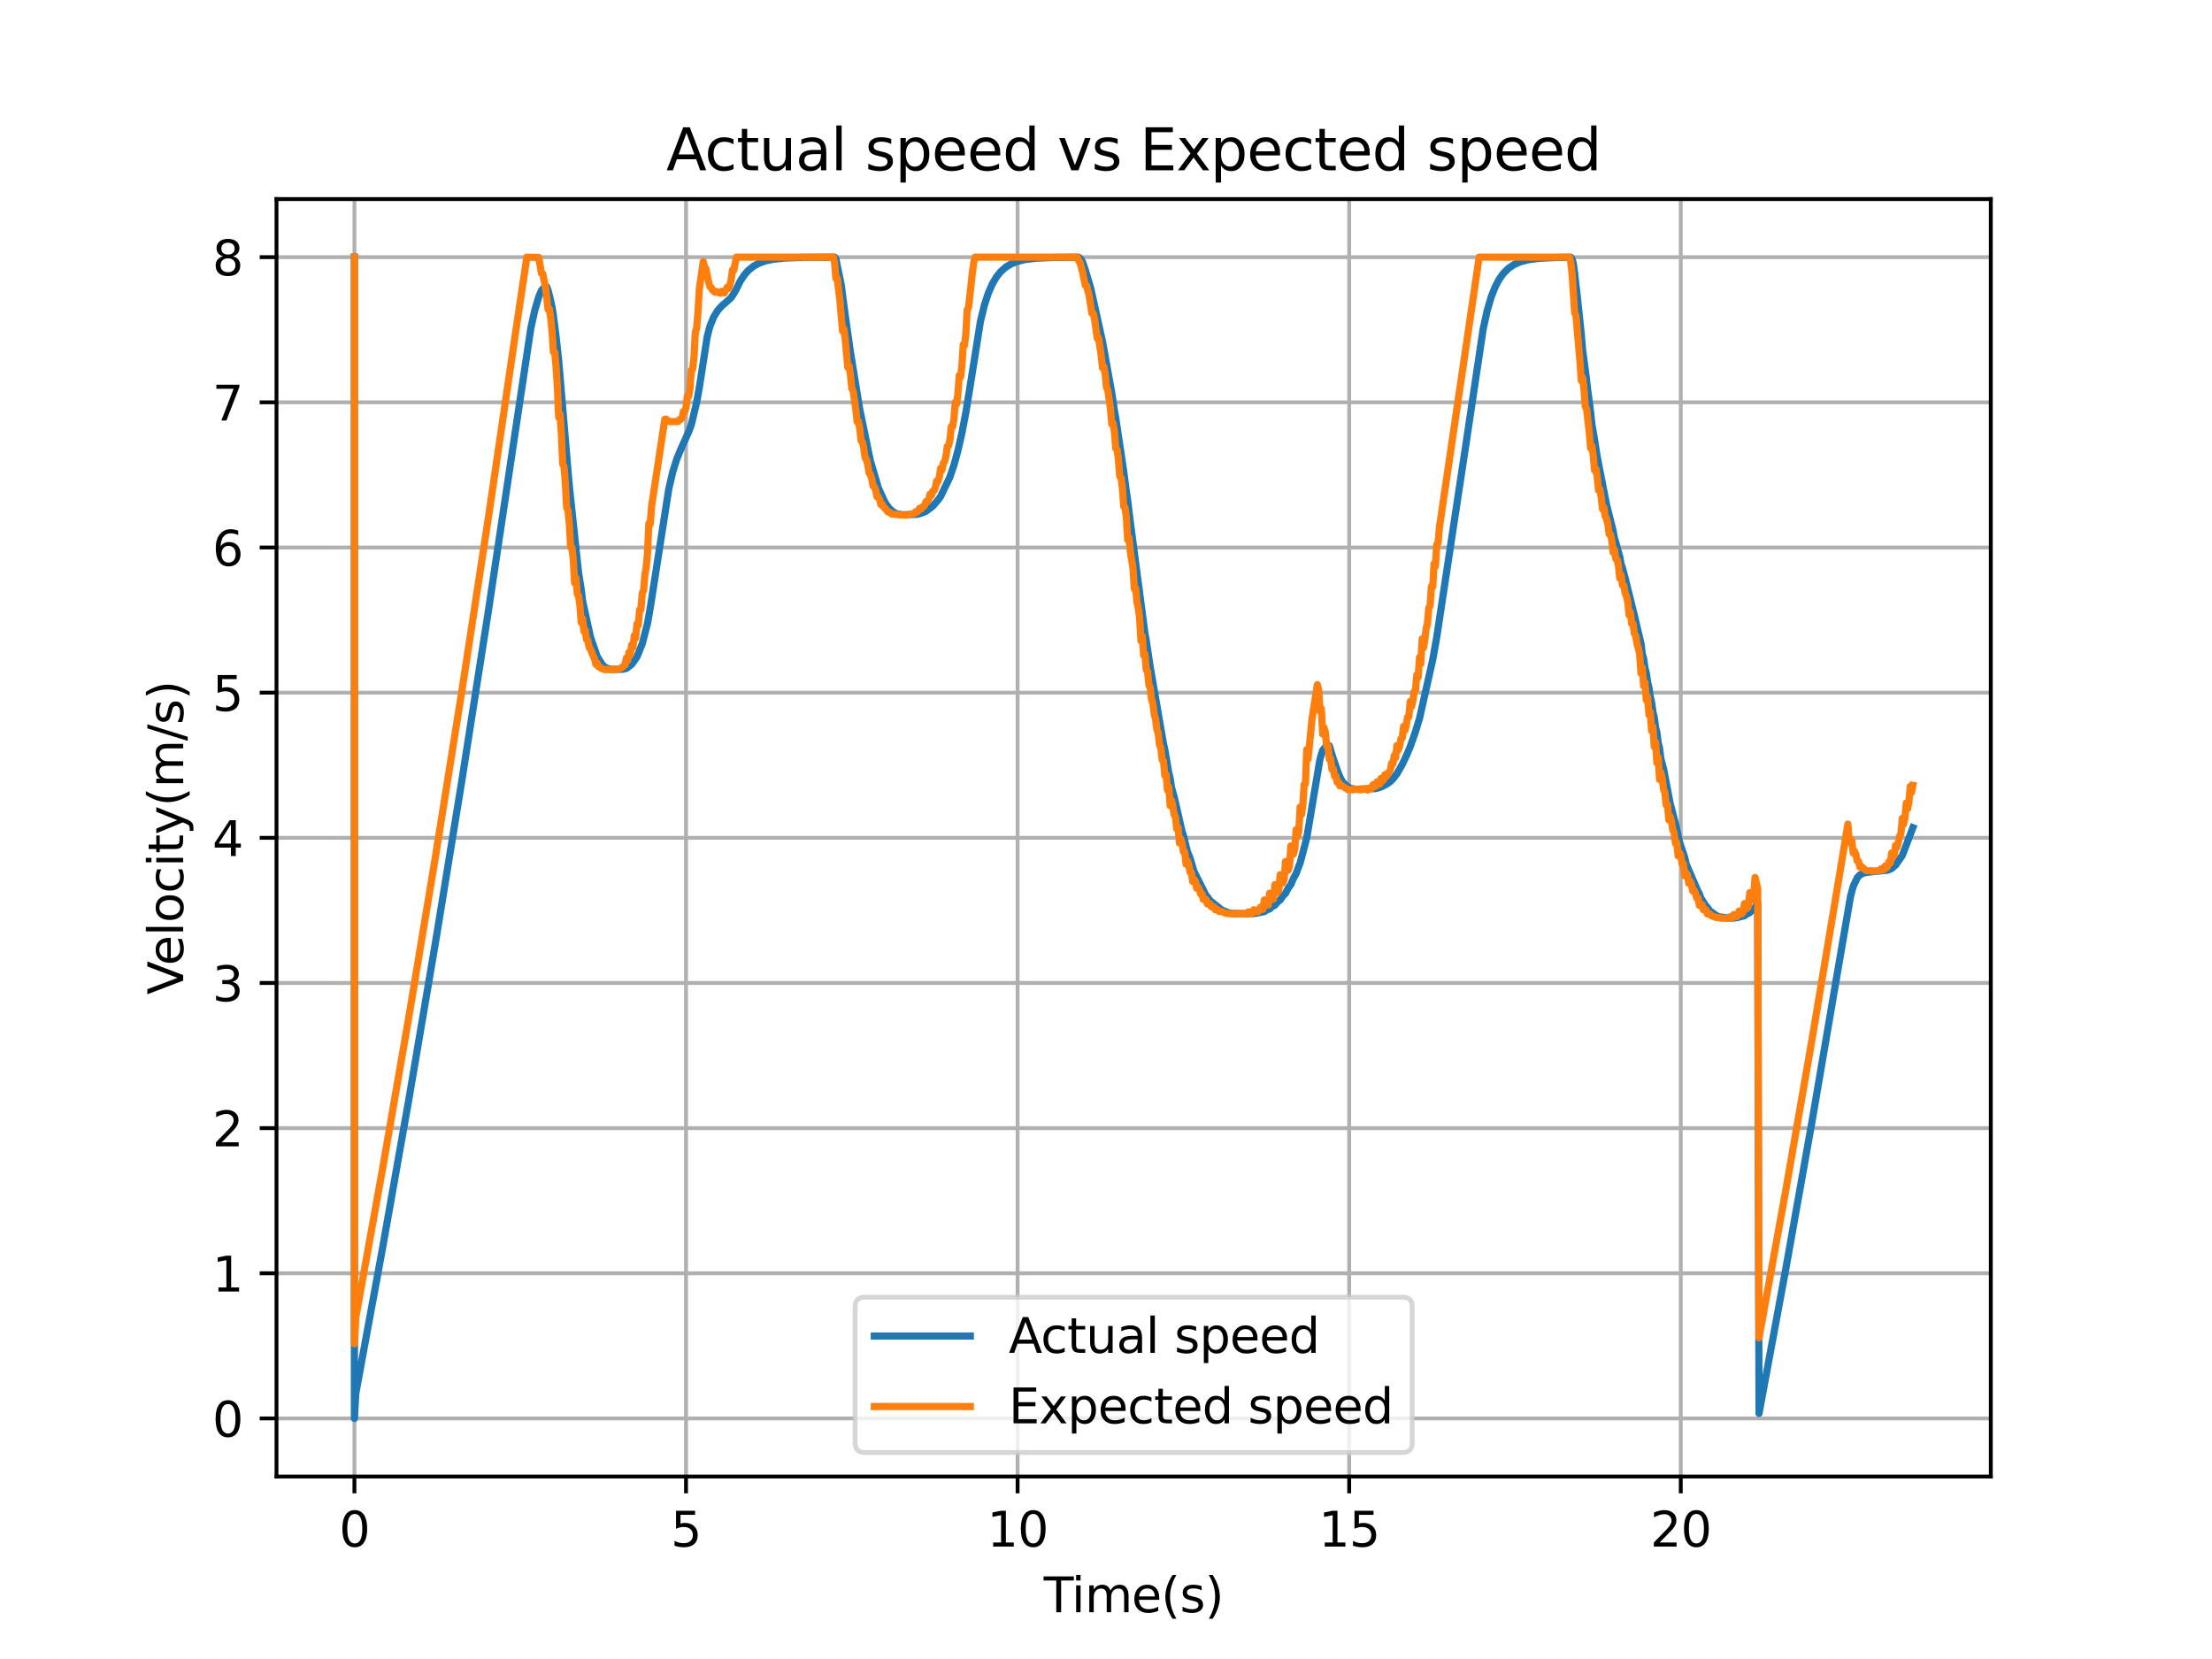 <?xml version="1.0" encoding="utf-8" standalone="no"?>
<!DOCTYPE svg PUBLIC "-//W3C//DTD SVG 1.1//EN"
  "http://www.w3.org/Graphics/SVG/1.1/DTD/svg11.dtd">
<svg xmlns:xlink="http://www.w3.org/1999/xlink" width="460.8pt" height="345.6pt" viewBox="0 0 460.8 345.6" xmlns="http://www.w3.org/2000/svg" version="1.1">
 <defs>
  <style type="text/css">*{stroke-linejoin: round; stroke-linecap: butt}</style>
 </defs>
 <g id="figure_1">
  <g id="patch_1">
   <path d="M 0 345.6 
L 460.8 345.6 
L 460.8 0 
L 0 0 
z
" style="fill: #ffffff"/>
  </g>
  <g id="axes_1">
   <g id="patch_2">
    <path d="M 57.6 307.584 
L 414.72 307.584 
L 414.72 41.472 
L 57.6 41.472 
z
" style="fill: #ffffff"/>
   </g>
   <g id="matplotlib.axis_1">
    <g id="xtick_1">
     <g id="line2d_1">
      <path d="M 73.833 307.584 
L 73.833 41.472 
" clip-path="url(#p4fabe020e5)" style="fill: none; stroke: #b0b0b0; stroke-width: 0.8; stroke-linecap: square"/>
     </g>
     <g id="line2d_2">
      <defs>
       <path id="m6b5471ae6d" d="M 0 0 
L 0 3.5 
" style="stroke: #000000; stroke-width: 0.8"/>
      </defs>
      <g>
       <use xlink:href="#m6b5471ae6d" x="73.833" y="307.584" style="stroke: #000000; stroke-width: 0.8"/>
      </g>
     </g>
     <g id="text_1">
      <!-- 0 -->
      <g transform="translate(70.651 322.182) scale(0.1 -0.1)">
       <defs>
        <path id="DejaVuSans-30" d="M 2034 4250 
Q 1547 4250 1301 3770 
Q 1056 3291 1056 2328 
Q 1056 1369 1301 889 
Q 1547 409 2034 409 
Q 2525 409 2770 889 
Q 3016 1369 3016 2328 
Q 3016 3291 2770 3770 
Q 2525 4250 2034 4250 
z
M 2034 4750 
Q 2819 4750 3233 4129 
Q 3647 3509 3647 2328 
Q 3647 1150 3233 529 
Q 2819 -91 2034 -91 
Q 1250 -91 836 529 
Q 422 1150 422 2328 
Q 422 3509 836 4129 
Q 1250 4750 2034 4750 
z
" transform="scale(0.016)"/>
       </defs>
       <use xlink:href="#DejaVuSans-30"/>
      </g>
     </g>
    </g>
    <g id="xtick_2">
     <g id="line2d_3">
      <path d="M 142.908 307.584 
L 142.908 41.472 
" clip-path="url(#p4fabe020e5)" style="fill: none; stroke: #b0b0b0; stroke-width: 0.8; stroke-linecap: square"/>
     </g>
     <g id="line2d_4">
      <g>
       <use xlink:href="#m6b5471ae6d" x="142.908" y="307.584" style="stroke: #000000; stroke-width: 0.8"/>
      </g>
     </g>
     <g id="text_2">
      <!-- 5 -->
      <g transform="translate(139.727 322.182) scale(0.1 -0.1)">
       <defs>
        <path id="DejaVuSans-35" d="M 691 4666 
L 3169 4666 
L 3169 4134 
L 1269 4134 
L 1269 2991 
Q 1406 3038 1543 3061 
Q 1681 3084 1819 3084 
Q 2600 3084 3056 2656 
Q 3513 2228 3513 1497 
Q 3513 744 3044 326 
Q 2575 -91 1722 -91 
Q 1428 -91 1123 -41 
Q 819 9 494 109 
L 494 744 
Q 775 591 1075 516 
Q 1375 441 1709 441 
Q 2250 441 2565 725 
Q 2881 1009 2881 1497 
Q 2881 1984 2565 2268 
Q 2250 2553 1709 2553 
Q 1456 2553 1204 2497 
Q 953 2441 691 2322 
L 691 4666 
z
" transform="scale(0.016)"/>
       </defs>
       <use xlink:href="#DejaVuSans-35"/>
      </g>
     </g>
    </g>
    <g id="xtick_3">
     <g id="line2d_5">
      <path d="M 211.984 307.584 
L 211.984 41.472 
" clip-path="url(#p4fabe020e5)" style="fill: none; stroke: #b0b0b0; stroke-width: 0.8; stroke-linecap: square"/>
     </g>
     <g id="line2d_6">
      <g>
       <use xlink:href="#m6b5471ae6d" x="211.984" y="307.584" style="stroke: #000000; stroke-width: 0.8"/>
      </g>
     </g>
     <g id="text_3">
      <!-- 10 -->
      <g transform="translate(205.621 322.182) scale(0.1 -0.1)">
       <defs>
        <path id="DejaVuSans-31" d="M 794 531 
L 1825 531 
L 1825 4091 
L 703 3866 
L 703 4441 
L 1819 4666 
L 2450 4666 
L 2450 531 
L 3481 531 
L 3481 0 
L 794 0 
L 794 531 
z
" transform="scale(0.016)"/>
       </defs>
       <use xlink:href="#DejaVuSans-31"/>
       <use xlink:href="#DejaVuSans-30" x="63.623"/>
      </g>
     </g>
    </g>
    <g id="xtick_4">
     <g id="line2d_7">
      <path d="M 281.059 307.584 
L 281.059 41.472 
" clip-path="url(#p4fabe020e5)" style="fill: none; stroke: #b0b0b0; stroke-width: 0.8; stroke-linecap: square"/>
     </g>
     <g id="line2d_8">
      <g>
       <use xlink:href="#m6b5471ae6d" x="281.059" y="307.584" style="stroke: #000000; stroke-width: 0.8"/>
      </g>
     </g>
     <g id="text_4">
      <!-- 15 -->
      <g transform="translate(274.697 322.182) scale(0.1 -0.1)">
       <use xlink:href="#DejaVuSans-31"/>
       <use xlink:href="#DejaVuSans-35" x="63.623"/>
      </g>
     </g>
    </g>
    <g id="xtick_5">
     <g id="line2d_9">
      <path d="M 350.134 307.584 
L 350.134 41.472 
" clip-path="url(#p4fabe020e5)" style="fill: none; stroke: #b0b0b0; stroke-width: 0.8; stroke-linecap: square"/>
     </g>
     <g id="line2d_10">
      <g>
       <use xlink:href="#m6b5471ae6d" x="350.134" y="307.584" style="stroke: #000000; stroke-width: 0.8"/>
      </g>
     </g>
     <g id="text_5">
      <!-- 20 -->
      <g transform="translate(343.772 322.182) scale(0.1 -0.1)">
       <defs>
        <path id="DejaVuSans-32" d="M 1228 531 
L 3431 531 
L 3431 0 
L 469 0 
L 469 531 
Q 828 903 1448 1529 
Q 2069 2156 2228 2338 
Q 2531 2678 2651 2914 
Q 2772 3150 2772 3378 
Q 2772 3750 2511 3984 
Q 2250 4219 1831 4219 
Q 1534 4219 1204 4116 
Q 875 4013 500 3803 
L 500 4441 
Q 881 4594 1212 4672 
Q 1544 4750 1819 4750 
Q 2544 4750 2975 4387 
Q 3406 4025 3406 3419 
Q 3406 3131 3298 2873 
Q 3191 2616 2906 2266 
Q 2828 2175 2409 1742 
Q 1991 1309 1228 531 
z
" transform="scale(0.016)"/>
       </defs>
       <use xlink:href="#DejaVuSans-32"/>
       <use xlink:href="#DejaVuSans-30" x="63.623"/>
      </g>
     </g>
    </g>
    <g id="text_6">
     <!-- Time(s) -->
     <g transform="translate(217.42 335.861) scale(0.1 -0.1)">
      <defs>
       <path id="DejaVuSans-54" d="M -19 4666 
L 3928 4666 
L 3928 4134 
L 2272 4134 
L 2272 0 
L 1638 0 
L 1638 4134 
L -19 4134 
L -19 4666 
z
" transform="scale(0.016)"/>
       <path id="DejaVuSans-69" d="M 603 3500 
L 1178 3500 
L 1178 0 
L 603 0 
L 603 3500 
z
M 603 4863 
L 1178 4863 
L 1178 4134 
L 603 4134 
L 603 4863 
z
" transform="scale(0.016)"/>
       <path id="DejaVuSans-6d" d="M 3328 2828 
Q 3544 3216 3844 3400 
Q 4144 3584 4550 3584 
Q 5097 3584 5394 3201 
Q 5691 2819 5691 2113 
L 5691 0 
L 5113 0 
L 5113 2094 
Q 5113 2597 4934 2840 
Q 4756 3084 4391 3084 
Q 3944 3084 3684 2787 
Q 3425 2491 3425 1978 
L 3425 0 
L 2847 0 
L 2847 2094 
Q 2847 2600 2669 2842 
Q 2491 3084 2119 3084 
Q 1678 3084 1418 2786 
Q 1159 2488 1159 1978 
L 1159 0 
L 581 0 
L 581 3500 
L 1159 3500 
L 1159 2956 
Q 1356 3278 1631 3431 
Q 1906 3584 2284 3584 
Q 2666 3584 2933 3390 
Q 3200 3197 3328 2828 
z
" transform="scale(0.016)"/>
       <path id="DejaVuSans-65" d="M 3597 1894 
L 3597 1613 
L 953 1613 
Q 991 1019 1311 708 
Q 1631 397 2203 397 
Q 2534 397 2845 478 
Q 3156 559 3463 722 
L 3463 178 
Q 3153 47 2828 -22 
Q 2503 -91 2169 -91 
Q 1331 -91 842 396 
Q 353 884 353 1716 
Q 353 2575 817 3079 
Q 1281 3584 2069 3584 
Q 2775 3584 3186 3129 
Q 3597 2675 3597 1894 
z
M 3022 2063 
Q 3016 2534 2758 2815 
Q 2500 3097 2075 3097 
Q 1594 3097 1305 2825 
Q 1016 2553 972 2059 
L 3022 2063 
z
" transform="scale(0.016)"/>
       <path id="DejaVuSans-28" d="M 1984 4856 
Q 1566 4138 1362 3434 
Q 1159 2731 1159 2009 
Q 1159 1288 1364 580 
Q 1569 -128 1984 -844 
L 1484 -844 
Q 1016 -109 783 600 
Q 550 1309 550 2009 
Q 550 2706 781 3412 
Q 1013 4119 1484 4856 
L 1984 4856 
z
" transform="scale(0.016)"/>
       <path id="DejaVuSans-73" d="M 2834 3397 
L 2834 2853 
Q 2591 2978 2328 3040 
Q 2066 3103 1784 3103 
Q 1356 3103 1142 2972 
Q 928 2841 928 2578 
Q 928 2378 1081 2264 
Q 1234 2150 1697 2047 
L 1894 2003 
Q 2506 1872 2764 1633 
Q 3022 1394 3022 966 
Q 3022 478 2636 193 
Q 2250 -91 1575 -91 
Q 1294 -91 989 -36 
Q 684 19 347 128 
L 347 722 
Q 666 556 975 473 
Q 1284 391 1588 391 
Q 1994 391 2212 530 
Q 2431 669 2431 922 
Q 2431 1156 2273 1281 
Q 2116 1406 1581 1522 
L 1381 1569 
Q 847 1681 609 1914 
Q 372 2147 372 2553 
Q 372 3047 722 3315 
Q 1072 3584 1716 3584 
Q 2034 3584 2315 3537 
Q 2597 3491 2834 3397 
z
" transform="scale(0.016)"/>
       <path id="DejaVuSans-29" d="M 513 4856 
L 1013 4856 
Q 1481 4119 1714 3412 
Q 1947 2706 1947 2009 
Q 1947 1309 1714 600 
Q 1481 -109 1013 -844 
L 513 -844 
Q 928 -128 1133 580 
Q 1338 1288 1338 2009 
Q 1338 2731 1133 3434 
Q 928 4138 513 4856 
z
" transform="scale(0.016)"/>
      </defs>
      <use xlink:href="#DejaVuSans-54"/>
      <use xlink:href="#DejaVuSans-69" x="57.959"/>
      <use xlink:href="#DejaVuSans-6d" x="85.742"/>
      <use xlink:href="#DejaVuSans-65" x="183.154"/>
      <use xlink:href="#DejaVuSans-28" x="244.678"/>
      <use xlink:href="#DejaVuSans-73" x="283.691"/>
      <use xlink:href="#DejaVuSans-29" x="335.791"/>
     </g>
    </g>
   </g>
   <g id="matplotlib.axis_2">
    <g id="ytick_1">
     <g id="line2d_11">
      <path d="M 57.6 295.488 
L 414.72 295.488 
" clip-path="url(#p4fabe020e5)" style="fill: none; stroke: #b0b0b0; stroke-width: 0.8; stroke-linecap: square"/>
     </g>
     <g id="line2d_12">
      <defs>
       <path id="mdaaf64a99f" d="M 0 0 
L -3.5 0 
" style="stroke: #000000; stroke-width: 0.8"/>
      </defs>
      <g>
       <use xlink:href="#mdaaf64a99f" x="57.6" y="295.488" style="stroke: #000000; stroke-width: 0.8"/>
      </g>
     </g>
     <g id="text_7">
      <!-- 0 -->
      <g transform="translate(44.237 299.287) scale(0.1 -0.1)">
       <use xlink:href="#DejaVuSans-30"/>
      </g>
     </g>
    </g>
    <g id="ytick_2">
     <g id="line2d_13">
      <path d="M 57.6 265.248 
L 414.72 265.248 
" clip-path="url(#p4fabe020e5)" style="fill: none; stroke: #b0b0b0; stroke-width: 0.8; stroke-linecap: square"/>
     </g>
     <g id="line2d_14">
      <g>
       <use xlink:href="#mdaaf64a99f" x="57.6" y="265.248" style="stroke: #000000; stroke-width: 0.8"/>
      </g>
     </g>
     <g id="text_8">
      <!-- 1 -->
      <g transform="translate(44.237 269.047) scale(0.1 -0.1)">
       <use xlink:href="#DejaVuSans-31"/>
      </g>
     </g>
    </g>
    <g id="ytick_3">
     <g id="line2d_15">
      <path d="M 57.6 235.008 
L 414.72 235.008 
" clip-path="url(#p4fabe020e5)" style="fill: none; stroke: #b0b0b0; stroke-width: 0.8; stroke-linecap: square"/>
     </g>
     <g id="line2d_16">
      <g>
       <use xlink:href="#mdaaf64a99f" x="57.6" y="235.008" style="stroke: #000000; stroke-width: 0.8"/>
      </g>
     </g>
     <g id="text_9">
      <!-- 2 -->
      <g transform="translate(44.237 238.807) scale(0.1 -0.1)">
       <use xlink:href="#DejaVuSans-32"/>
      </g>
     </g>
    </g>
    <g id="ytick_4">
     <g id="line2d_17">
      <path d="M 57.6 204.768 
L 414.72 204.768 
" clip-path="url(#p4fabe020e5)" style="fill: none; stroke: #b0b0b0; stroke-width: 0.8; stroke-linecap: square"/>
     </g>
     <g id="line2d_18">
      <g>
       <use xlink:href="#mdaaf64a99f" x="57.6" y="204.768" style="stroke: #000000; stroke-width: 0.8"/>
      </g>
     </g>
     <g id="text_10">
      <!-- 3 -->
      <g transform="translate(44.237 208.567) scale(0.1 -0.1)">
       <defs>
        <path id="DejaVuSans-33" d="M 2597 2516 
Q 3050 2419 3304 2112 
Q 3559 1806 3559 1356 
Q 3559 666 3084 287 
Q 2609 -91 1734 -91 
Q 1441 -91 1130 -33 
Q 819 25 488 141 
L 488 750 
Q 750 597 1062 519 
Q 1375 441 1716 441 
Q 2309 441 2620 675 
Q 2931 909 2931 1356 
Q 2931 1769 2642 2001 
Q 2353 2234 1838 2234 
L 1294 2234 
L 1294 2753 
L 1863 2753 
Q 2328 2753 2575 2939 
Q 2822 3125 2822 3475 
Q 2822 3834 2567 4026 
Q 2313 4219 1838 4219 
Q 1578 4219 1281 4162 
Q 984 4106 628 3988 
L 628 4550 
Q 988 4650 1302 4700 
Q 1616 4750 1894 4750 
Q 2613 4750 3031 4423 
Q 3450 4097 3450 3541 
Q 3450 3153 3228 2886 
Q 3006 2619 2597 2516 
z
" transform="scale(0.016)"/>
       </defs>
       <use xlink:href="#DejaVuSans-33"/>
      </g>
     </g>
    </g>
    <g id="ytick_5">
     <g id="line2d_19">
      <path d="M 57.6 174.528 
L 414.72 174.528 
" clip-path="url(#p4fabe020e5)" style="fill: none; stroke: #b0b0b0; stroke-width: 0.8; stroke-linecap: square"/>
     </g>
     <g id="line2d_20">
      <g>
       <use xlink:href="#mdaaf64a99f" x="57.6" y="174.528" style="stroke: #000000; stroke-width: 0.8"/>
      </g>
     </g>
     <g id="text_11">
      <!-- 4 -->
      <g transform="translate(44.237 178.327) scale(0.1 -0.1)">
       <defs>
        <path id="DejaVuSans-34" d="M 2419 4116 
L 825 1625 
L 2419 1625 
L 2419 4116 
z
M 2253 4666 
L 3047 4666 
L 3047 1625 
L 3713 1625 
L 3713 1100 
L 3047 1100 
L 3047 0 
L 2419 0 
L 2419 1100 
L 313 1100 
L 313 1709 
L 2253 4666 
z
" transform="scale(0.016)"/>
       </defs>
       <use xlink:href="#DejaVuSans-34"/>
      </g>
     </g>
    </g>
    <g id="ytick_6">
     <g id="line2d_21">
      <path d="M 57.6 144.288 
L 414.72 144.288 
" clip-path="url(#p4fabe020e5)" style="fill: none; stroke: #b0b0b0; stroke-width: 0.8; stroke-linecap: square"/>
     </g>
     <g id="line2d_22">
      <g>
       <use xlink:href="#mdaaf64a99f" x="57.6" y="144.288" style="stroke: #000000; stroke-width: 0.8"/>
      </g>
     </g>
     <g id="text_12">
      <!-- 5 -->
      <g transform="translate(44.237 148.087) scale(0.1 -0.1)">
       <use xlink:href="#DejaVuSans-35"/>
      </g>
     </g>
    </g>
    <g id="ytick_7">
     <g id="line2d_23">
      <path d="M 57.6 114.048 
L 414.72 114.048 
" clip-path="url(#p4fabe020e5)" style="fill: none; stroke: #b0b0b0; stroke-width: 0.8; stroke-linecap: square"/>
     </g>
     <g id="line2d_24">
      <g>
       <use xlink:href="#mdaaf64a99f" x="57.6" y="114.048" style="stroke: #000000; stroke-width: 0.8"/>
      </g>
     </g>
     <g id="text_13">
      <!-- 6 -->
      <g transform="translate(44.237 117.847) scale(0.1 -0.1)">
       <defs>
        <path id="DejaVuSans-36" d="M 2113 2584 
Q 1688 2584 1439 2293 
Q 1191 2003 1191 1497 
Q 1191 994 1439 701 
Q 1688 409 2113 409 
Q 2538 409 2786 701 
Q 3034 994 3034 1497 
Q 3034 2003 2786 2293 
Q 2538 2584 2113 2584 
z
M 3366 4563 
L 3366 3988 
Q 3128 4100 2886 4159 
Q 2644 4219 2406 4219 
Q 1781 4219 1451 3797 
Q 1122 3375 1075 2522 
Q 1259 2794 1537 2939 
Q 1816 3084 2150 3084 
Q 2853 3084 3261 2657 
Q 3669 2231 3669 1497 
Q 3669 778 3244 343 
Q 2819 -91 2113 -91 
Q 1303 -91 875 529 
Q 447 1150 447 2328 
Q 447 3434 972 4092 
Q 1497 4750 2381 4750 
Q 2619 4750 2861 4703 
Q 3103 4656 3366 4563 
z
" transform="scale(0.016)"/>
       </defs>
       <use xlink:href="#DejaVuSans-36"/>
      </g>
     </g>
    </g>
    <g id="ytick_8">
     <g id="line2d_25">
      <path d="M 57.6 83.808 
L 414.72 83.808 
" clip-path="url(#p4fabe020e5)" style="fill: none; stroke: #b0b0b0; stroke-width: 0.8; stroke-linecap: square"/>
     </g>
     <g id="line2d_26">
      <g>
       <use xlink:href="#mdaaf64a99f" x="57.6" y="83.808" style="stroke: #000000; stroke-width: 0.8"/>
      </g>
     </g>
     <g id="text_14">
      <!-- 7 -->
      <g transform="translate(44.237 87.607) scale(0.1 -0.1)">
       <defs>
        <path id="DejaVuSans-37" d="M 525 4666 
L 3525 4666 
L 3525 4397 
L 1831 0 
L 1172 0 
L 2766 4134 
L 525 4134 
L 525 4666 
z
" transform="scale(0.016)"/>
       </defs>
       <use xlink:href="#DejaVuSans-37"/>
      </g>
     </g>
    </g>
    <g id="ytick_9">
     <g id="line2d_27">
      <path d="M 57.6 53.568 
L 414.72 53.568 
" clip-path="url(#p4fabe020e5)" style="fill: none; stroke: #b0b0b0; stroke-width: 0.8; stroke-linecap: square"/>
     </g>
     <g id="line2d_28">
      <g>
       <use xlink:href="#mdaaf64a99f" x="57.6" y="53.568" style="stroke: #000000; stroke-width: 0.8"/>
      </g>
     </g>
     <g id="text_15">
      <!-- 8 -->
      <g transform="translate(44.237 57.367) scale(0.1 -0.1)">
       <defs>
        <path id="DejaVuSans-38" d="M 2034 2216 
Q 1584 2216 1326 1975 
Q 1069 1734 1069 1313 
Q 1069 891 1326 650 
Q 1584 409 2034 409 
Q 2484 409 2743 651 
Q 3003 894 3003 1313 
Q 3003 1734 2745 1975 
Q 2488 2216 2034 2216 
z
M 1403 2484 
Q 997 2584 770 2862 
Q 544 3141 544 3541 
Q 544 4100 942 4425 
Q 1341 4750 2034 4750 
Q 2731 4750 3128 4425 
Q 3525 4100 3525 3541 
Q 3525 3141 3298 2862 
Q 3072 2584 2669 2484 
Q 3125 2378 3379 2068 
Q 3634 1759 3634 1313 
Q 3634 634 3220 271 
Q 2806 -91 2034 -91 
Q 1263 -91 848 271 
Q 434 634 434 1313 
Q 434 1759 690 2068 
Q 947 2378 1403 2484 
z
M 1172 3481 
Q 1172 3119 1398 2916 
Q 1625 2713 2034 2713 
Q 2441 2713 2670 2916 
Q 2900 3119 2900 3481 
Q 2900 3844 2670 4047 
Q 2441 4250 2034 4250 
Q 1625 4250 1398 4047 
Q 1172 3844 1172 3481 
z
" transform="scale(0.016)"/>
       </defs>
       <use xlink:href="#DejaVuSans-38"/>
      </g>
     </g>
    </g>
    <g id="text_16">
     <!-- Velocity(m/s) -->
     <g transform="translate(38.158 207.205) rotate(-90) scale(0.1 -0.1)">
      <defs>
       <path id="DejaVuSans-56" d="M 1831 0 
L 50 4666 
L 709 4666 
L 2188 738 
L 3669 4666 
L 4325 4666 
L 2547 0 
L 1831 0 
z
" transform="scale(0.016)"/>
       <path id="DejaVuSans-6c" d="M 603 4863 
L 1178 4863 
L 1178 0 
L 603 0 
L 603 4863 
z
" transform="scale(0.016)"/>
       <path id="DejaVuSans-6f" d="M 1959 3097 
Q 1497 3097 1228 2736 
Q 959 2375 959 1747 
Q 959 1119 1226 758 
Q 1494 397 1959 397 
Q 2419 397 2687 759 
Q 2956 1122 2956 1747 
Q 2956 2369 2687 2733 
Q 2419 3097 1959 3097 
z
M 1959 3584 
Q 2709 3584 3137 3096 
Q 3566 2609 3566 1747 
Q 3566 888 3137 398 
Q 2709 -91 1959 -91 
Q 1206 -91 779 398 
Q 353 888 353 1747 
Q 353 2609 779 3096 
Q 1206 3584 1959 3584 
z
" transform="scale(0.016)"/>
       <path id="DejaVuSans-63" d="M 3122 3366 
L 3122 2828 
Q 2878 2963 2633 3030 
Q 2388 3097 2138 3097 
Q 1578 3097 1268 2742 
Q 959 2388 959 1747 
Q 959 1106 1268 751 
Q 1578 397 2138 397 
Q 2388 397 2633 464 
Q 2878 531 3122 666 
L 3122 134 
Q 2881 22 2623 -34 
Q 2366 -91 2075 -91 
Q 1284 -91 818 406 
Q 353 903 353 1747 
Q 353 2603 823 3093 
Q 1294 3584 2113 3584 
Q 2378 3584 2631 3529 
Q 2884 3475 3122 3366 
z
" transform="scale(0.016)"/>
       <path id="DejaVuSans-74" d="M 1172 4494 
L 1172 3500 
L 2356 3500 
L 2356 3053 
L 1172 3053 
L 1172 1153 
Q 1172 725 1289 603 
Q 1406 481 1766 481 
L 2356 481 
L 2356 0 
L 1766 0 
Q 1100 0 847 248 
Q 594 497 594 1153 
L 594 3053 
L 172 3053 
L 172 3500 
L 594 3500 
L 594 4494 
L 1172 4494 
z
" transform="scale(0.016)"/>
       <path id="DejaVuSans-79" d="M 2059 -325 
Q 1816 -950 1584 -1140 
Q 1353 -1331 966 -1331 
L 506 -1331 
L 506 -850 
L 844 -850 
Q 1081 -850 1212 -737 
Q 1344 -625 1503 -206 
L 1606 56 
L 191 3500 
L 800 3500 
L 1894 763 
L 2988 3500 
L 3597 3500 
L 2059 -325 
z
" transform="scale(0.016)"/>
       <path id="DejaVuSans-2f" d="M 1625 4666 
L 2156 4666 
L 531 -594 
L 0 -594 
L 1625 4666 
z
" transform="scale(0.016)"/>
      </defs>
      <use xlink:href="#DejaVuSans-56"/>
      <use xlink:href="#DejaVuSans-65" x="60.658"/>
      <use xlink:href="#DejaVuSans-6c" x="122.182"/>
      <use xlink:href="#DejaVuSans-6f" x="149.965"/>
      <use xlink:href="#DejaVuSans-63" x="211.146"/>
      <use xlink:href="#DejaVuSans-69" x="266.127"/>
      <use xlink:href="#DejaVuSans-74" x="293.91"/>
      <use xlink:href="#DejaVuSans-79" x="333.119"/>
      <use xlink:href="#DejaVuSans-28" x="392.299"/>
      <use xlink:href="#DejaVuSans-6d" x="431.312"/>
      <use xlink:href="#DejaVuSans-2f" x="528.725"/>
      <use xlink:href="#DejaVuSans-73" x="562.416"/>
      <use xlink:href="#DejaVuSans-29" x="614.516"/>
     </g>
    </g>
   </g>
   <g id="line2d_29">
    <path d="M 73.833 53.568 
L 73.833 295.488 
L 74.109 290.312 
L 74.109 290.312 
L 79.635 260.321 
L 79.635 260.321 
L 85.161 229.076 
L 85.161 229.076 
L 90.687 196.523 
L 90.687 196.523 
L 96.213 162.609 
L 96.213 162.609 
L 101.739 127.275 
L 101.739 127.275 
L 107.265 90.462 
L 107.265 90.462 
L 110.581 68.372 
L 110.581 68.372 
L 111.41 64.62 
L 111.41 64.62 
L 112.239 61.818 
L 112.239 61.818 
L 112.791 60.5 
L 112.791 60.5 
L 113.344 59.881 
L 113.344 59.881 
L 113.62 59.736 
L 113.62 59.736 
L 113.896 59.743 
L 113.896 59.743 
L 114.173 60.502 
L 114.173 60.502 
L 114.725 62.724 
L 114.725 62.724 
L 115.002 63.952 
L 115.002 63.952 
L 115.278 65.72 
L 115.278 65.72 
L 115.831 70.076 
L 115.831 70.076 
L 116.383 75.086 
L 116.383 75.086 
L 116.936 81.626 
L 116.936 81.626 
L 118.041 94.714 
L 118.041 94.714 
L 118.594 101.206 
L 118.594 101.206 
L 120.528 119.353 
L 120.528 119.353 
L 121.08 122.776 
L 121.08 122.776 
L 121.357 125.154 
L 121.357 125.154 
L 123.014 132.736 
L 123.014 132.736 
L 124.396 136.75 
L 124.396 136.75 
L 125.501 138.531 
L 125.501 138.531 
L 126.054 138.994 
L 126.054 138.994 
L 126.606 139.264 
L 126.606 139.264 
L 127.435 139.422 
L 127.435 139.422 
L 129.646 139.427 
L 129.646 139.427 
L 130.475 139.25 
L 130.475 139.25 
L 131.58 138.425 
L 131.58 138.425 
L 132.685 136.853 
L 132.685 136.853 
L 133.79 134.123 
L 133.79 134.123 
L 134.895 129.841 
L 134.895 129.841 
L 135.448 126.67 
L 135.448 126.67 
L 136.553 119.603 
L 136.553 119.603 
L 139.316 101.879 
L 139.316 101.879 
L 140.145 98.308 
L 140.145 98.308 
L 140.974 95.662 
L 140.974 95.662 
L 141.803 93.634 
L 141.803 93.634 
L 143.461 89.953 
L 143.461 89.953 
L 144.013 88.487 
L 144.013 88.487 
L 145.119 83.845 
L 145.119 83.845 
L 145.671 80.801 
L 145.671 80.801 
L 147.329 70.098 
L 147.329 70.098 
L 147.882 67.977 
L 147.882 67.977 
L 148.71 65.963 
L 148.71 65.963 
L 149.539 64.645 
L 149.539 64.645 
L 150.368 63.723 
L 150.368 63.723 
L 151.197 63.007 
L 151.197 63.007 
L 152.302 62.015 
L 152.302 62.015 
L 152.855 61.17 
L 152.855 61.17 
L 153.408 60.199 
L 153.408 60.199 
L 154.237 58.518 
L 154.237 58.518 
L 155.065 57.264 
L 155.065 57.264 
L 155.894 56.327 
L 155.894 56.327 
L 157 55.436 
L 157 55.436 
L 158.105 54.833 
L 158.105 54.833 
L 159.486 54.345 
L 159.486 54.345 
L 161.144 54.001 
L 161.144 54.001 
L 163.631 53.748 
L 163.631 53.748 
L 167.499 53.614 
L 167.499 53.614 
L 173.854 53.573 
L 173.854 53.573 
L 174.13 53.948 
L 174.13 53.948 
L 175.235 59.301 
L 175.235 59.301 
L 176.064 65.62 
L 176.064 65.62 
L 176.617 69.503 
L 176.617 69.503 
L 177.17 73.415 
L 177.17 73.415 
L 178.551 81.928 
L 178.551 81.928 
L 179.104 85.288 
L 179.104 85.288 
L 181.314 96.001 
L 181.314 96.001 
L 182.972 101.623 
L 182.972 101.623 
L 184.353 104.667 
L 184.353 104.667 
L 185.182 105.848 
L 185.182 105.848 
L 186.011 106.616 
L 186.011 106.616 
L 186.84 107.043 
L 186.84 107.043 
L 187.945 107.236 
L 187.945 107.236 
L 190.985 107.153 
L 190.985 107.153 
L 191.814 106.942 
L 191.814 106.942 
L 192.919 106.502 
L 192.919 106.502 
L 194.3 105.444 
L 194.3 105.444 
L 195.405 104.168 
L 195.405 104.168 
L 195.958 103.394 
L 195.958 103.394 
L 197.892 99.346 
L 197.892 99.346 
L 198.721 96.895 
L 198.721 96.895 
L 199.55 93.876 
L 199.55 93.876 
L 200.379 90.229 
L 200.379 90.229 
L 201.208 85.908 
L 201.208 85.908 
L 202.037 80.824 
L 202.037 80.824 
L 204.247 66.929 
L 204.247 66.929 
L 205.076 63.543 
L 205.076 63.543 
L 205.905 61.015 
L 205.905 61.015 
L 206.734 59.127 
L 206.734 59.127 
L 207.563 57.718 
L 207.563 57.718 
L 208.392 56.666 
L 208.392 56.666 
L 209.497 55.666 
L 209.497 55.666 
L 210.602 54.989 
L 210.602 54.989 
L 211.984 54.441 
L 211.984 54.441 
L 213.641 54.055 
L 213.641 54.055 
L 215.852 53.791 
L 215.852 53.791 
L 219.444 53.631 
L 219.444 53.631 
L 224.693 53.578 
L 224.693 53.578 
L 225.246 54.12 
L 225.246 54.12 
L 225.522 54.607 
L 225.522 54.607 
L 226.075 56.229 
L 226.075 56.229 
L 226.628 58.076 
L 226.628 58.076 
L 227.18 59.889 
L 227.18 59.889 
L 229.667 71.143 
L 229.667 71.143 
L 230.22 74.192 
L 230.22 74.192 
L 230.772 77.269 
L 230.772 77.269 
L 231.601 81.84 
L 231.601 81.84 
L 232.154 85.52 
L 232.154 85.52 
L 232.43 87.071 
L 232.43 87.071 
L 232.983 90.78 
L 232.983 90.78 
L 234.088 98.211 
L 234.088 98.211 
L 234.64 102.447 
L 234.64 102.447 
L 234.917 104.29 
L 234.917 104.29 
L 235.469 108.792 
L 235.469 108.792 
L 238.509 131.955 
L 238.509 131.955 
L 238.785 133.441 
L 238.785 133.441 
L 239.614 138.979 
L 239.614 138.979 
L 240.995 146.957 
L 240.995 146.957 
L 242.377 154.953 
L 242.377 154.953 
L 242.653 156.174 
L 242.653 156.174 
L 243.482 161.05 
L 243.482 161.05 
L 243.758 162.05 
L 243.758 162.05 
L 244.035 164.041 
L 244.587 165.95 
L 244.587 165.95 
L 246.245 173.196 
L 246.245 173.196 
L 246.521 174.02 
L 246.521 174.02 
L 247.35 177.376 
L 247.35 177.376 
L 247.903 178.765 
L 247.903 178.765 
L 248.732 181.538 
L 248.732 181.538 
L 251.218 186.505 
L 251.218 186.505 
L 251.495 186.796 
L 251.495 186.796 
L 252.047 187.594 
L 252.047 187.594 
L 254.534 189.583 
L 254.534 189.583 
L 255.916 190.14 
L 255.916 190.14 
L 256.744 190.285 
L 256.744 190.285 
L 261.165 190.327 
L 261.165 190.327 
L 261.994 190.178 
L 261.994 190.178 
L 262.823 190.014 
L 262.823 190.014 
L 263.376 189.904 
L 263.376 189.904 
L 263.928 189.533 
L 263.928 189.533 
L 264.481 189.357 
L 264.481 189.357 
L 265.034 188.835 
L 265.034 188.835 
L 265.586 188.564 
L 265.586 188.564 
L 266.139 187.885 
L 266.139 187.885 
L 266.691 187.484 
L 266.691 187.484 
L 267.244 186.643 
L 267.244 186.643 
L 267.797 186.094 
L 267.797 186.094 
L 268.349 185.021 
L 268.349 185.021 
L 268.902 184.285 
L 268.902 184.285 
L 269.454 182.966 
L 269.454 182.966 
L 270.007 181.966 
L 270.007 181.966 
L 270.56 180.477 
L 270.56 180.477 
L 270.836 179.794 
L 270.836 179.794 
L 272.217 174.544 
L 272.217 174.544 
L 274.98 158.114 
L 274.98 158.114 
L 275.533 156.301 
L 275.533 156.301 
L 276.362 155.295 
L 276.362 155.295 
L 276.915 155.351 
L 276.915 155.351 
L 277.743 158.053 
L 277.743 158.053 
L 278.572 160.449 
L 278.572 160.449 
L 279.125 161.869 
L 279.125 161.869 
L 279.678 162.882 
L 279.678 162.882 
L 280.506 163.724 
L 280.506 163.724 
L 281.335 164.247 
L 281.335 164.247 
L 282.441 164.418 
L 282.441 164.418 
L 286.585 164.279 
L 286.585 164.279 
L 287.414 164.041 
L 287.414 164.041 
L 287.967 163.807 
L 287.967 163.807 
L 288.795 163.38 
L 288.795 163.38 
L 289.624 162.82 
L 289.624 162.82 
L 290.177 162.263 
L 290.177 162.263 
L 290.73 161.545 
L 290.73 161.545 
L 291.006 161.201 
L 291.006 161.201 
L 292.111 159.25 
L 292.111 159.25 
L 292.94 157.502 
L 292.94 157.502 
L 293.769 155.565 
L 293.769 155.565 
L 294.874 152.4 
L 294.874 152.4 
L 295.703 149.692 
L 295.703 149.692 
L 298.466 137.4 
L 298.466 137.4 
L 299.295 132.755 
L 299.295 132.755 
L 305.374 92.579 
L 305.374 92.579 
L 308.966 68.555 
L 308.966 68.555 
L 309.794 64.756 
L 309.794 64.756 
L 310.623 61.921 
L 310.623 61.921 
L 311.452 59.803 
L 311.452 59.803 
L 312.281 58.223 
L 312.281 58.223 
L 313.11 57.043 
L 313.11 57.043 
L 314.215 55.921 
L 314.215 55.921 
L 315.32 55.162 
L 315.32 55.162 
L 316.702 54.547 
L 316.702 54.547 
L 318.36 54.114 
L 318.36 54.114 
L 320.57 53.818 
L 320.57 53.818 
L 323.886 53.646 
L 323.886 53.646 
L 327.201 53.592 
L 327.201 53.592 
L 327.478 53.93 
L 327.478 53.93 
L 327.754 54.957 
L 327.754 54.957 
L 328.03 56.945 
L 328.03 56.945 
L 328.583 61.829 
L 328.583 61.829 
L 329.412 69.644 
L 329.412 69.644 
L 329.688 72.97 
L 329.688 72.97 
L 330.241 77.022 
L 330.241 77.022 
L 330.793 81.578 
L 330.793 81.578 
L 331.346 85.786 
L 331.346 85.786 
L 331.622 88.395 
L 331.622 88.395 
L 332.175 91.638 
L 332.175 91.638 
L 332.727 95.156 
L 332.727 95.156 
L 334.662 105.078 
L 334.662 105.078 
L 336.043 110.602 
L 336.043 110.602 
L 336.319 112.142 
L 336.319 112.142 
L 336.596 112.952 
L 336.596 112.952 
L 337.148 115.002 
L 337.148 115.002 
L 337.425 115.988 
L 337.425 115.988 
L 337.701 117.533 
L 337.701 117.533 
L 337.977 118.304 
L 337.977 118.304 
L 338.53 120.372 
L 338.53 120.372 
L 340.464 128.201 
L 340.464 128.201 
L 341.569 132.886 
L 341.569 132.886 
L 341.845 134.066 
L 341.845 134.066 
L 342.122 136.21 
L 342.122 136.21 
L 342.398 137.206 
L 342.398 137.206 
L 342.674 139.166 
L 342.674 139.166 
L 342.951 140.194 
L 342.951 140.194 
L 343.227 142.14 
L 343.227 142.14 
L 343.503 143.197 
L 343.503 143.197 
L 343.78 145.174 
L 343.78 145.174 
L 344.056 146.281 
L 344.056 146.281 
L 344.332 148.335 
L 344.332 148.335 
L 344.608 149.398 
L 344.608 149.398 
L 344.885 151.518 
L 344.885 151.518 
L 345.161 152.58 
L 345.161 152.58 
L 345.437 154.77 
L 345.437 154.77 
L 345.714 155.805 
L 345.714 155.805 
L 345.99 158.072 
L 345.99 158.072 
L 346.543 160.128 
L 346.543 160.128 
L 347.924 167.379 
L 347.924 167.379 
L 348.753 170.546 
L 348.753 170.546 
L 349.029 171.547 
L 349.029 171.547 
L 349.858 175.387 
L 349.858 175.387 
L 350.963 178.629 
L 350.963 178.629 
L 351.24 179.944 
L 353.726 185.721 
L 353.726 185.721 
L 354.003 186.174 
L 354.003 186.174 
L 354.279 187.016 
L 354.279 187.016 
L 355.384 188.755 
L 355.384 188.755 
L 355.661 189.027 
L 355.661 189.027 
L 356.213 189.77 
L 356.213 189.77 
L 357.595 190.777 
L 357.595 190.777 
L 358.147 190.982 
L 358.147 190.982 
L 360.081 191.263 
L 360.081 191.263 
L 361.187 191.239 
L 361.187 191.239 
L 362.015 191.125 
L 362.015 191.125 
L 362.568 190.97 
L 362.568 190.97 
L 363.397 190.773 
L 363.397 190.773 
L 363.95 190.371 
L 363.95 190.371 
L 364.502 190.129 
L 364.502 190.129 
L 365.055 189.463 
L 365.055 189.463 
L 365.607 189.061 
L 365.607 189.061 
L 366.16 188.075 
L 366.16 188.075 
L 366.436 294.438 
L 371.962 264.621 
L 371.962 264.621 
L 377.488 233.555 
L 377.488 233.555 
L 383.014 201.19 
L 383.014 201.19 
L 385.501 186.731 
L 385.501 186.731 
L 386.054 184.652 
L 386.054 184.652 
L 386.883 182.886 
L 386.883 182.886 
L 387.435 182.262 
L 387.435 182.262 
L 388.264 181.842 
L 388.264 181.842 
L 389.369 181.665 
L 389.369 181.665 
L 393.238 181.283 
L 393.238 181.283 
L 393.79 181.047 
L 393.79 181.047 
L 394.066 180.928 
L 394.066 180.928 
L 394.619 180.422 
L 394.619 180.422 
L 394.895 180.199 
L 394.895 180.199 
L 396.277 178.211 
L 396.277 178.211 
L 398.487 172.423 
L 398.487 172.423 
" clip-path="url(#p4fabe020e5)" style="fill: none; stroke: #1f77b4; stroke-width: 1.5; stroke-linecap: square"/>
   </g>
   <g id="line2d_30">
    <path d="M 73.833 53.568 
L 73.833 279.92 
L 74.109 274.472 
L 74.109 274.472 
L 79.635 243.819 
L 79.635 243.819 
L 85.161 211.884 
L 85.161 211.884 
L 90.687 178.611 
L 90.687 178.611 
L 96.213 143.947 
L 96.213 143.947 
L 101.739 107.832 
L 101.739 107.832 
L 107.265 70.206 
L 107.265 70.206 
L 109.752 53.568 
L 109.752 53.568 
L 112.239 53.628 
L 112.239 53.628 
L 112.791 56.952 
L 112.791 56.952 
L 113.068 57.048 
L 113.068 57.048 
L 113.62 59.757 
L 113.62 59.757 
L 114.173 64.439 
L 114.173 64.439 
L 114.449 64.374 
L 114.449 64.374 
L 114.725 66.291 
L 114.725 66.291 
L 115.002 69.09 
L 115.002 69.09 
L 115.278 73.314 
L 115.278 73.314 
L 115.554 73.393 
L 115.554 73.393 
L 115.831 76.354 
L 115.831 76.354 
L 116.107 80.513 
L 116.107 80.513 
L 116.383 86.942 
L 116.659 86.312 
L 116.659 86.312 
L 116.936 90.28 
L 116.936 90.28 
L 117.212 96.66 
L 117.212 96.66 
L 117.488 97.207 
L 117.488 97.207 
L 117.765 100.523 
L 117.765 100.523 
L 118.041 105.778 
L 118.317 106.318 
L 118.317 106.318 
L 118.594 109.089 
L 118.594 109.089 
L 118.87 113.988 
L 118.87 113.988 
L 119.146 114.06 
L 119.146 114.06 
L 119.423 116.61 
L 119.699 121.436 
L 119.699 121.436 
L 119.975 120.415 
L 119.975 120.415 
L 120.251 123.73 
L 120.251 123.73 
L 120.528 124.113 
L 120.528 124.113 
L 120.804 126.176 
L 120.804 126.176 
L 121.08 129.683 
L 121.08 129.683 
L 121.357 128.887 
L 121.357 128.887 
L 121.633 131.541 
L 121.633 131.541 
L 121.909 131.277 
L 121.909 131.277 
L 122.186 133.259 
L 122.186 133.259 
L 122.462 133.445 
L 122.462 133.445 
L 122.738 134.897 
L 122.738 134.897 
L 123.014 135.232 
L 123.014 135.232 
L 123.567 136.669 
L 123.567 136.669 
L 123.843 137.196 
L 123.843 137.196 
L 124.12 138.371 
L 124.12 138.371 
L 124.396 138.134 
L 124.396 138.134 
L 124.672 138.885 
L 124.672 138.885 
L 124.949 138.905 
L 124.949 138.905 
L 125.225 139.202 
L 125.225 139.202 
L 126.054 139.522 
L 126.054 139.522 
L 126.33 139.431 
L 126.33 139.431 
L 127.159 139.506 
L 127.159 139.506 
L 127.435 139.45 
L 127.435 139.45 
L 127.712 139.509 
L 127.712 139.509 
L 127.988 139.438 
L 127.988 139.438 
L 128.54 139.486 
L 128.54 139.486 
L 129.369 139.169 
L 129.369 139.169 
L 129.922 138.747 
L 129.922 138.747 
L 130.198 138.493 
L 130.198 138.493 
L 130.475 137.081 
L 130.475 137.081 
L 130.751 137.572 
L 130.751 137.572 
L 131.027 135.887 
L 131.027 135.887 
L 131.303 136.419 
L 131.303 136.419 
L 131.58 134.349 
L 131.58 134.349 
L 131.856 134.86 
L 131.856 134.86 
L 132.132 132.396 
L 132.132 132.396 
L 132.409 132.937 
L 132.409 132.937 
L 132.685 129.952 
L 132.685 129.952 
L 132.961 130.222 
L 132.961 130.222 
L 133.238 127.026 
L 133.238 127.026 
L 133.514 126.972 
L 133.514 126.972 
L 133.79 123.569 
L 133.79 123.569 
L 134.067 122.986 
L 134.067 122.986 
L 134.343 119.646 
L 134.343 119.646 
L 134.619 118.171 
L 134.619 118.171 
L 134.895 115.103 
L 134.895 115.103 
L 135.172 109.056 
L 135.172 109.056 
L 135.448 109.149 
L 135.448 109.149 
L 135.724 105.552 
L 135.724 105.552 
L 138.487 87.348 
L 138.487 87.348 
L 138.764 87.316 
L 138.764 87.316 
L 139.04 87.638 
L 139.04 87.638 
L 139.316 87.683 
L 139.316 87.683 
L 139.593 87.842 
L 139.593 87.842 
L 141.25 87.802 
L 141.25 87.802 
L 141.527 87.43 
L 141.527 87.43 
L 141.803 87.374 
L 141.803 87.374 
L 142.079 87.071 
L 142.079 87.071 
L 142.356 85.736 
L 142.356 85.736 
L 142.632 85.795 
L 142.632 85.795 
L 142.908 84.95 
L 142.908 84.95 
L 143.184 82.499 
L 143.184 82.499 
L 143.461 82.54 
L 143.461 82.54 
L 143.737 80.882 
L 143.737 80.882 
L 144.013 77.119 
L 144.013 77.119 
L 144.29 76.88 
L 144.29 76.88 
L 144.566 74.409 
L 144.566 74.409 
L 144.842 69.299 
L 144.842 69.299 
L 145.119 68.352 
L 145.119 68.352 
L 145.395 65.11 
L 145.395 65.11 
L 145.671 60.331 
L 145.671 60.331 
L 146.5 54.492 
L 146.5 54.492 
L 146.776 55.574 
L 146.776 55.574 
L 147.053 55.991 
L 147.053 55.991 
L 147.605 58.678 
L 147.605 58.678 
L 147.882 59.705 
L 147.882 59.705 
L 148.158 59.888 
L 148.158 59.888 
L 148.434 60.432 
L 148.434 60.432 
L 148.987 60.89 
L 148.987 60.89 
L 149.263 60.711 
L 149.263 60.711 
L 149.816 61.01 
L 149.816 61.01 
L 150.092 61.082 
L 150.092 61.082 
L 150.368 60.683 
L 150.368 60.683 
L 150.645 60.956 
L 150.645 60.956 
L 150.921 61.018 
L 150.921 61.018 
L 151.474 59.843 
L 151.474 59.843 
L 151.75 60.109 
L 151.75 60.109 
L 152.026 59.411 
L 152.026 59.411 
L 152.302 58.327 
L 152.302 58.327 
L 152.579 56.256 
L 152.579 56.256 
L 152.855 56.35 
L 152.855 56.35 
L 153.408 53.568 
L 153.408 53.568 
L 173.578 53.568 
L 173.578 53.568 
L 173.854 54.662 
L 173.854 54.662 
L 174.13 58.02 
L 174.13 58.02 
L 174.407 58.011 
L 174.407 58.011 
L 174.959 62.548 
L 174.959 62.548 
L 175.512 68.958 
L 175.512 68.958 
L 175.788 68.492 
L 176.064 70.599 
L 176.064 70.599 
L 176.617 76.537 
L 176.617 76.537 
L 176.893 76.256 
L 176.893 76.256 
L 177.17 78.166 
L 177.17 78.166 
L 177.446 80.915 
L 177.446 80.915 
L 177.722 81.424 
L 177.722 81.424 
L 178.275 85.235 
L 178.275 85.235 
L 178.551 87.873 
L 178.551 87.873 
L 178.827 87.792 
L 178.827 87.792 
L 179.104 89.318 
L 179.104 89.318 
L 179.38 91.824 
L 179.38 91.824 
L 179.656 92.069 
L 179.656 92.069 
L 179.933 93.299 
L 179.933 93.299 
L 180.209 95.361 
L 180.209 95.361 
L 180.485 95.711 
L 180.485 95.711 
L 180.762 96.766 
L 180.762 96.766 
L 181.038 98.527 
L 181.038 98.527 
L 181.314 98.834 
L 181.314 98.834 
L 181.59 99.709 
L 181.59 99.709 
L 181.867 101.249 
L 181.867 101.249 
L 182.143 101.431 
L 182.143 101.431 
L 182.419 102.127 
L 182.419 102.127 
L 182.696 103.471 
L 182.696 103.471 
L 182.972 103.502 
L 182.972 103.502 
L 183.248 104.132 
L 183.248 104.132 
L 183.525 105.152 
L 183.525 105.152 
L 183.801 105.065 
L 183.801 105.065 
L 184.077 105.636 
L 184.077 105.636 
L 184.63 106.157 
L 184.63 106.157 
L 184.906 106.594 
L 184.906 106.594 
L 185.459 106.838 
L 185.459 106.838 
L 185.735 107.068 
L 185.735 107.068 
L 187.669 107.274 
L 187.669 107.274 
L 187.945 107.228 
L 187.945 107.228 
L 188.222 107.303 
L 188.222 107.303 
L 188.498 107.252 
L 188.498 107.252 
L 188.774 107.326 
L 188.774 107.326 
L 190.432 106.945 
L 190.432 106.945 
L 190.708 106.635 
L 190.708 106.635 
L 190.985 106.692 
L 190.985 106.692 
L 191.261 106.442 
L 191.261 106.442 
L 191.537 105.91 
L 191.537 105.91 
L 191.814 106.063 
L 191.814 106.063 
L 192.09 105.609 
L 192.09 105.609 
L 192.366 105.565 
L 192.366 105.565 
L 192.642 105.208 
L 192.642 105.208 
L 192.919 104.465 
L 192.919 104.465 
L 193.195 104.543 
L 193.195 104.543 
L 193.471 104.001 
L 193.471 104.001 
L 193.748 102.949 
L 193.748 102.949 
L 194.024 103.229 
L 194.024 103.229 
L 194.3 102.338 
L 194.3 102.338 
L 194.577 102.211 
L 194.577 102.211 
L 194.853 101.566 
L 194.853 101.566 
L 195.129 100.197 
L 195.129 100.197 
L 195.405 100.284 
L 195.405 100.284 
L 195.682 99.353 
L 195.682 99.353 
L 195.958 97.521 
L 195.958 97.521 
L 196.234 97.918 
L 196.234 97.918 
L 196.511 96.491 
L 196.511 96.491 
L 196.787 96.105 
L 196.787 96.105 
L 197.063 95.04 
L 197.063 95.04 
L 197.34 93.007 
L 197.34 93.007 
L 197.616 92.84 
L 197.616 92.84 
L 197.892 91.55 
L 197.892 91.55 
L 198.169 88.839 
L 198.169 88.839 
L 198.445 88.899 
L 198.445 88.899 
L 198.721 87.256 
L 198.721 87.256 
L 198.997 83.803 
L 198.997 83.803 
L 199.274 84.184 
L 199.274 84.184 
L 199.55 82.016 
L 199.55 82.016 
L 199.826 78.201 
L 199.826 78.201 
L 200.103 78.576 
L 200.103 78.576 
L 200.379 76.193 
L 200.379 76.193 
L 200.655 71.794 
L 200.655 71.794 
L 200.932 71.953 
L 200.932 71.953 
L 201.208 69.453 
L 201.208 69.453 
L 201.484 64.534 
L 201.484 64.534 
L 201.76 64.078 
L 201.76 64.078 
L 202.589 56.566 
L 202.589 56.566 
L 202.866 54.616 
L 202.866 54.616 
L 203.142 53.568 
L 203.142 53.568 
L 224.417 53.568 
L 224.417 53.568 
L 224.693 54.353 
L 224.693 54.353 
L 224.97 54.645 
L 224.97 54.645 
L 225.522 56.684 
L 225.522 56.684 
L 226.075 59.435 
L 226.075 59.435 
L 226.351 59.493 
L 226.351 59.493 
L 226.904 61.676 
L 226.904 61.676 
L 227.456 65.254 
L 227.456 65.254 
L 227.733 65.285 
L 227.733 65.285 
L 228.009 66.422 
L 228.009 66.422 
L 228.562 70.455 
L 228.562 70.455 
L 228.838 70.373 
L 228.838 70.373 
L 229.391 74.021 
L 229.391 74.021 
L 229.667 76.625 
L 229.667 76.625 
L 229.943 76.406 
L 229.943 76.406 
L 230.22 77.955 
L 230.22 77.955 
L 230.496 80.662 
L 230.496 80.662 
L 230.772 81.285 
L 230.772 81.285 
L 231.325 85.098 
L 231.325 85.098 
L 231.601 88.389 
L 231.601 88.389 
L 231.877 88.235 
L 231.877 88.235 
L 232.154 90.025 
L 232.154 90.025 
L 232.43 93.423 
L 232.43 93.423 
L 232.706 93.681 
L 232.706 93.681 
L 232.983 95.691 
L 232.983 95.691 
L 233.259 99.22 
L 233.259 99.22 
L 233.535 99.52 
L 233.535 99.52 
L 233.811 101.623 
L 233.811 101.623 
L 234.088 105.501 
L 234.088 105.501 
L 234.364 105.735 
L 234.364 105.735 
L 234.64 107.801 
L 234.64 107.801 
L 234.917 112.456 
L 234.917 112.456 
L 235.193 112.014 
L 235.193 112.014 
L 235.469 114.976 
L 235.469 114.976 
L 236.022 118.378 
L 236.022 118.378 
L 236.298 122.657 
L 236.298 122.657 
L 236.574 122.573 
L 236.574 122.573 
L 236.851 125.514 
L 236.851 125.514 
L 237.127 126.697 
L 237.127 126.697 
L 237.403 128.769 
L 237.403 128.769 
L 237.68 133.508 
L 237.68 133.508 
L 237.956 132.529 
L 237.956 132.529 
L 238.232 136.506 
L 238.232 136.506 
L 238.509 136.271 
L 238.509 136.271 
L 238.785 139.551 
L 238.785 139.551 
L 239.061 139.857 
L 239.061 139.857 
L 239.337 142.693 
L 239.337 142.693 
L 239.614 143.286 
L 239.614 143.286 
L 239.89 145.733 
L 239.89 145.733 
L 240.166 146.565 
L 240.166 146.565 
L 240.443 148.87 
L 240.443 148.87 
L 240.719 149.708 
L 240.719 149.708 
L 240.995 151.964 
L 240.995 151.964 
L 241.272 152.731 
L 241.272 152.731 
L 241.548 155.216 
L 241.548 155.216 
L 241.824 155.763 
L 241.824 155.763 
L 242.1 158.306 
L 242.1 158.306 
L 242.377 158.498 
L 242.377 158.498 
L 242.653 161.572 
L 242.653 161.572 
L 242.929 161.386 
L 242.929 161.386 
L 243.206 164.601 
L 243.206 164.601 
L 243.482 163.955 
L 243.482 163.955 
L 243.758 167.834 
L 243.758 167.834 
L 244.035 166.711 
L 244.035 166.711 
L 244.311 167.837 
L 244.311 167.837 
L 244.587 169.713 
L 244.587 169.713 
L 244.864 170.178 
L 244.864 170.178 
L 245.14 172.671 
L 245.14 172.671 
L 245.416 172.387 
L 245.416 172.387 
L 245.692 175.619 
L 245.692 175.619 
L 245.969 174.758 
L 245.969 174.758 
L 246.245 175.59 
L 246.521 177.45 
L 246.521 177.45 
L 246.798 177.5 
L 246.798 177.5 
L 247.074 180.013 
L 247.074 180.013 
L 247.35 179.349 
L 247.35 179.349 
L 247.627 180.118 
L 247.903 181.694 
L 248.179 181.702 
L 248.179 181.702 
L 248.455 183.636 
L 248.455 183.636 
L 248.732 183.18 
L 248.732 183.18 
L 249.008 183.559 
L 249.008 183.559 
L 249.284 185.033 
L 249.284 185.033 
L 249.561 184.776 
L 249.561 184.776 
L 249.837 185.297 
L 249.837 185.297 
L 250.113 186.239 
L 250.113 186.239 
L 250.39 186.198 
L 250.39 186.198 
L 250.666 187.375 
L 250.666 187.375 
L 250.942 187.282 
L 250.942 187.282 
L 251.218 187.35 
L 251.218 187.35 
L 251.495 188.283 
L 251.495 188.283 
L 251.771 188.139 
L 251.771 188.139 
L 252.047 188.281 
L 252.047 188.281 
L 252.324 188.897 
L 252.324 188.897 
L 252.6 188.833 
L 252.6 188.833 
L 252.876 188.897 
L 252.876 188.897 
L 253.153 189.515 
L 253.153 189.515 
L 253.429 189.392 
L 253.429 189.392 
L 253.705 189.554 
L 253.705 189.554 
L 253.981 189.892 
L 253.981 189.892 
L 254.258 189.811 
L 254.258 189.811 
L 255.087 190.128 
L 255.087 190.128 
L 255.639 190.309 
L 255.639 190.309 
L 257.573 190.401 
L 257.573 190.401 
L 257.85 190.254 
L 257.85 190.254 
L 258.402 190.407 
L 258.402 190.407 
L 258.955 190.276 
L 258.955 190.276 
L 259.507 190.416 
L 259.507 190.416 
L 259.784 190.422 
L 259.784 190.422 
L 260.06 189.968 
L 260.06 189.968 
L 260.613 190.281 
L 260.613 190.281 
L 260.889 190.282 
L 260.889 190.282 
L 261.165 189.521 
L 261.165 189.521 
L 261.994 189.963 
L 261.994 189.963 
L 262.271 189.731 
L 262.271 189.731 
L 262.547 188.987 
L 262.547 188.987 
L 262.823 189.383 
L 263.099 189.41 
L 263.099 189.41 
L 263.376 187.485 
L 263.376 187.485 
L 263.928 188.535 
L 263.928 188.535 
L 264.205 188.537 
L 264.205 188.537 
L 264.481 186.076 
L 264.481 186.076 
L 265.034 187.375 
L 265.034 187.375 
L 265.31 187.238 
L 265.31 187.238 
L 265.586 184.287 
L 265.586 184.287 
L 266.139 185.919 
L 266.139 185.919 
L 266.415 185.354 
L 266.415 185.354 
L 266.691 182.217 
L 266.691 182.217 
L 267.244 183.91 
L 267.244 183.91 
L 267.52 183.215 
L 267.52 183.215 
L 267.797 179.459 
L 267.797 179.459 
L 268.349 181.289 
L 268.349 181.289 
L 268.625 180.478 
L 268.625 180.478 
L 268.902 176.226 
L 268.902 176.226 
L 269.178 177.39 
L 269.178 177.39 
L 269.454 177.926 
L 269.454 177.926 
L 269.731 176.761 
L 269.731 176.761 
L 270.007 172.842 
L 270.007 172.842 
L 270.283 174.204 
L 270.283 174.204 
L 270.56 173.128 
L 270.56 173.128 
L 270.836 168.126 
L 270.836 168.126 
L 271.112 169.705 
L 271.112 169.705 
L 271.388 167.884 
L 271.388 167.884 
L 271.665 163.452 
L 271.665 163.452 
L 271.941 163.307 
L 271.941 163.307 
L 272.217 156.147 
L 272.217 156.147 
L 272.494 158.116 
L 272.494 158.116 
L 273.323 149.691 
L 273.323 149.691 
L 274.428 142.634 
L 274.428 142.634 
L 274.704 143.704 
L 274.704 143.704 
L 274.98 148.162 
L 274.98 148.162 
L 275.257 147.618 
L 275.257 147.618 
L 275.533 152.917 
L 275.533 152.917 
L 275.809 151.563 
L 275.809 151.563 
L 276.086 152.549 
L 276.086 152.549 
L 276.362 155.357 
L 276.362 155.357 
L 276.638 155.417 
L 276.638 155.417 
L 276.915 158.15 
L 276.915 158.15 
L 277.191 157.978 
L 277.467 160.274 
L 277.467 160.274 
L 277.743 160.147 
L 277.743 160.147 
L 278.02 161.736 
L 278.02 161.736 
L 278.296 161.698 
L 278.296 161.698 
L 278.572 162.972 
L 278.572 162.972 
L 278.849 162.92 
L 278.849 162.92 
L 279.125 163.716 
L 279.401 163.6 
L 279.401 163.6 
L 280.783 164.47 
L 280.783 164.47 
L 281.888 164.502 
L 281.888 164.502 
L 282.441 164.397 
L 282.441 164.397 
L 283.546 164.525 
L 283.546 164.525 
L 283.822 164.312 
L 283.822 164.312 
L 284.375 164.411 
L 284.375 164.411 
L 284.651 164.263 
L 284.651 164.263 
L 284.927 164.587 
L 284.927 164.587 
L 285.204 164.408 
L 285.204 164.408 
L 285.48 164.095 
L 285.48 164.095 
L 285.756 164.238 
L 285.756 164.238 
L 286.032 163.469 
L 286.032 163.469 
L 286.309 163.738 
L 286.309 163.738 
L 286.585 163.812 
L 286.585 163.812 
L 286.861 162.862 
L 286.861 162.862 
L 287.138 163.381 
L 287.138 163.381 
L 287.414 163.357 
L 287.414 163.357 
L 287.69 162.142 
L 287.69 162.142 
L 287.967 162.681 
L 287.967 162.681 
L 288.243 162.468 
L 288.243 162.468 
L 288.519 161.355 
L 288.519 161.355 
L 288.795 161.743 
L 288.795 161.743 
L 289.624 160.415 
L 289.624 160.415 
L 289.901 159.003 
L 289.901 159.003 
L 290.177 159.109 
L 290.177 159.109 
L 290.453 157.386 
L 290.453 157.386 
L 290.73 157.842 
L 290.73 157.842 
L 291.006 155.321 
L 291.006 155.321 
L 291.282 156.234 
L 291.282 156.234 
L 291.558 155.417 
L 291.558 155.417 
L 291.835 153.912 
L 291.835 153.912 
L 292.111 153.731 
L 292.111 153.731 
L 292.387 151.332 
L 292.387 151.332 
L 292.664 152.142 
L 292.664 152.142 
L 292.94 151.059 
L 292.94 151.059 
L 293.216 149.386 
L 293.216 149.386 
L 293.493 149.302 
L 293.493 149.302 
L 293.769 146.137 
L 293.769 146.137 
L 294.045 147.197 
L 294.045 147.197 
L 294.322 146.047 
L 294.322 146.047 
L 294.598 144.037 
L 294.598 144.037 
L 294.874 143.707 
L 294.874 143.707 
L 295.15 140.571 
L 295.15 140.571 
L 295.427 141.115 
L 295.427 141.115 
L 295.703 136.939 
L 295.703 136.939 
L 295.979 138.262 
L 295.979 138.262 
L 296.256 133.099 
L 296.256 133.099 
L 296.532 134.95 
L 296.532 134.95 
L 296.808 133.429 
L 296.808 133.429 
L 297.085 130.893 
L 297.085 130.893 
L 297.361 129.944 
L 297.361 129.944 
L 297.637 126.667 
L 297.913 126.21 
L 297.913 126.21 
L 298.19 122.163 
L 298.19 122.163 
L 298.466 122.206 
L 298.466 122.206 
L 298.742 117.432 
L 298.742 117.432 
L 299.019 117.984 
L 299.019 117.984 
L 299.295 113.434 
L 299.295 113.434 
L 299.571 113.138 
L 299.571 113.138 
L 299.848 109.909 
L 299.848 109.909 
L 305.374 72.37 
L 305.374 72.37 
L 308.137 53.568 
L 308.137 53.568 
L 326.925 53.568 
L 326.925 53.568 
L 327.201 54.575 
L 327.201 54.575 
L 327.478 56.914 
L 327.478 56.914 
L 328.03 65.17 
L 328.03 65.17 
L 328.307 65.739 
L 328.307 65.739 
L 329.136 75.358 
L 329.136 75.358 
L 329.412 79.305 
L 329.412 79.305 
L 329.688 78.635 
L 329.688 78.635 
L 329.964 81.025 
L 329.964 81.025 
L 330.241 84.716 
L 330.241 84.716 
L 330.517 85.213 
L 330.517 85.213 
L 331.07 90.021 
L 331.07 90.021 
L 331.346 93.364 
L 331.622 92.868 
L 331.622 92.868 
L 331.899 94.882 
L 331.899 94.882 
L 332.175 97.965 
L 332.175 97.965 
L 332.451 97.709 
L 332.451 97.709 
L 332.727 99.416 
L 332.727 99.416 
L 333.004 102.107 
L 333.004 102.107 
L 333.28 101.943 
L 333.28 101.943 
L 333.556 103.621 
L 333.556 103.621 
L 333.833 106.075 
L 333.833 106.075 
L 334.109 105.7 
L 334.109 105.7 
L 334.385 107.545 
L 334.385 107.545 
L 334.662 108.064 
L 334.662 108.064 
L 334.938 109.132 
L 334.938 109.132 
L 335.214 111.301 
L 335.214 111.301 
L 335.49 111.34 
L 335.49 111.34 
L 335.767 112.647 
L 335.767 112.647 
L 336.043 115.076 
L 336.043 115.076 
L 336.319 114.494 
L 336.319 114.494 
L 336.596 116.427 
L 336.596 116.427 
L 336.872 116.628 
L 336.872 116.628 
L 337.148 117.867 
L 337.148 117.867 
L 337.425 120.477 
L 337.425 120.477 
L 337.701 119.772 
L 337.701 119.772 
L 337.977 121.912 
L 337.977 121.912 
L 338.253 121.945 
L 338.253 121.945 
L 338.53 123.514 
L 338.53 123.514 
L 338.806 124.166 
L 338.806 124.166 
L 339.082 125.362 
L 339.082 125.362 
L 339.359 128.108 
L 339.359 128.108 
L 339.635 127.545 
L 339.635 127.545 
L 339.911 129.953 
L 339.911 129.953 
L 340.188 129.933 
L 340.188 129.933 
L 340.464 131.988 
L 340.464 131.988 
L 340.74 132.419 
L 340.74 132.419 
L 341.017 134.157 
L 341.293 135.024 
L 341.293 135.024 
L 341.569 136.314 
L 341.569 136.314 
L 341.845 140.294 
L 341.845 140.294 
L 342.122 139.102 
L 342.122 139.102 
L 342.398 142.901 
L 342.398 142.901 
L 342.674 142.154 
L 342.674 142.154 
L 342.951 145.846 
L 343.227 145.211 
L 343.227 145.211 
L 343.503 148.94 
L 343.503 148.94 
L 343.78 148.389 
L 343.78 148.389 
L 344.056 152.25 
L 344.056 152.25 
L 344.332 151.421 
L 344.332 151.421 
L 344.608 155.558 
L 344.608 155.558 
L 344.885 154.604 
L 344.885 154.604 
L 345.161 158.941 
L 345.161 158.941 
L 345.437 157.776 
L 345.437 157.776 
L 345.714 162.391 
L 345.714 162.391 
L 345.99 160.922 
L 345.99 160.922 
L 346.266 162.175 
L 346.266 162.175 
L 346.543 164.471 
L 346.543 164.471 
L 346.819 165.068 
L 346.819 165.068 
L 347.095 167.711 
L 347.095 167.711 
L 347.371 167.621 
L 347.371 167.621 
L 347.648 170.822 
L 347.648 170.822 
L 347.924 170.077 
L 347.924 170.077 
L 348.2 171.158 
L 348.2 171.158 
L 348.477 172.94 
L 348.477 172.94 
L 348.753 173.456 
L 348.753 173.456 
L 349.029 175.717 
L 349.029 175.717 
L 349.306 175.53 
L 349.306 175.53 
L 349.582 178.298 
L 349.582 178.298 
L 349.858 177.612 
L 349.858 177.612 
L 350.134 178.171 
L 350.134 178.171 
L 350.411 179.995 
L 350.411 179.995 
L 350.687 179.96 
L 350.687 179.96 
L 350.963 182.45 
L 350.963 182.45 
L 351.24 181.844 
L 351.24 181.844 
L 351.516 182.231 
L 351.516 182.231 
L 351.792 184.001 
L 351.792 184.001 
L 352.069 183.57 
L 352.069 183.57 
L 352.345 184.132 
L 352.345 184.132 
L 352.621 185.619 
L 352.621 185.619 
L 352.897 185.421 
L 352.897 185.421 
L 353.174 186.014 
L 353.174 186.014 
L 353.45 187.069 
L 353.45 187.069 
L 353.726 187.038 
L 353.726 187.038 
L 354.003 188.62 
L 354.003 188.62 
L 354.279 188.365 
L 354.279 188.365 
L 354.555 188.413 
L 354.555 188.413 
L 354.832 189.527 
L 354.832 189.527 
L 355.108 189.44 
L 355.108 189.44 
L 355.384 189.545 
L 355.384 189.545 
L 355.661 190.384 
L 355.661 190.384 
L 355.937 190.296 
L 355.937 190.296 
L 356.213 190.395 
L 356.213 190.395 
L 356.489 190.751 
L 356.489 190.751 
L 357.595 191.15 
L 357.595 191.15 
L 358.147 191.144 
L 358.147 191.144 
L 358.424 191.268 
L 358.424 191.268 
L 358.976 191.258 
L 358.976 191.258 
L 360.081 191.299 
L 360.081 191.299 
L 360.358 190.984 
L 360.358 190.984 
L 360.634 191.186 
L 360.634 191.186 
L 360.91 191.211 
L 360.91 191.211 
L 361.187 190.492 
L 361.187 190.492 
L 361.463 190.866 
L 361.463 190.866 
L 361.739 190.958 
L 361.739 190.958 
L 362.015 190.763 
L 362.292 189.791 
L 362.292 189.791 
L 362.568 190.204 
L 362.568 190.204 
L 362.844 190.356 
L 362.844 190.356 
L 363.121 190.038 
L 363.121 190.038 
L 363.397 188.235 
L 363.397 188.235 
L 363.95 189.24 
L 363.95 189.24 
L 364.226 188.795 
L 364.226 188.795 
L 364.502 185.962 
L 364.502 185.962 
L 365.055 187.435 
L 365.055 187.435 
L 365.331 186.974 
L 365.331 186.974 
L 365.607 182.793 
L 365.607 182.793 
L 366.16 185.097 
L 366.16 185.097 
L 366.436 278.69 
L 366.436 278.69 
L 371.962 248.214 
L 371.962 248.214 
L 377.488 216.462 
L 377.488 216.462 
L 383.014 183.381 
L 383.014 183.381 
L 384.948 171.677 
L 384.948 171.677 
L 385.225 175.448 
L 385.225 175.448 
L 385.501 174.739 
L 385.501 174.739 
L 385.777 175.211 
L 385.777 175.211 
L 386.054 177.696 
L 386.054 177.696 
L 386.33 177.324 
L 386.33 177.324 
L 386.606 177.998 
L 386.606 177.998 
L 386.883 179.32 
L 386.883 179.32 
L 387.159 179.407 
L 387.159 179.407 
L 387.435 180.599 
L 387.435 180.599 
L 387.712 180.449 
L 387.712 180.449 
L 388.54 181.206 
L 388.54 181.206 
L 388.817 181.369 
L 388.817 181.369 
L 390.751 181.453 
L 390.751 181.453 
L 391.58 181.341 
L 391.58 181.341 
L 391.856 180.987 
L 391.856 180.987 
L 392.132 181.268 
L 392.132 181.268 
L 392.409 181.201 
L 392.409 181.201 
L 392.685 180.41 
L 392.685 180.41 
L 392.961 180.795 
L 392.961 180.795 
L 393.238 180.436 
L 393.514 179.504 
L 393.514 179.504 
L 393.79 179.764 
L 393.79 179.764 
L 394.066 177.68 
L 394.066 177.68 
L 394.343 178.423 
L 394.343 178.423 
L 394.619 178.026 
L 394.619 178.026 
L 394.895 176.082 
L 394.895 176.082 
L 395.172 176.482 
L 395.172 176.482 
L 395.448 175.582 
L 395.448 175.582 
L 395.724 174.149 
L 395.724 174.149 
L 396.001 173.641 
L 396.001 173.641 
L 396.277 170.48 
L 396.277 170.48 
L 396.553 171.682 
L 396.553 171.682 
L 396.829 170.433 
L 396.829 170.433 
L 397.106 167.305 
L 397.106 167.305 
L 397.382 168.488 
L 397.382 168.488 
L 397.658 167.069 
L 397.658 167.069 
L 397.935 163.819 
L 398.211 165.058 
L 398.211 165.058 
L 398.487 163.609 
L 398.487 163.609 
" clip-path="url(#p4fabe020e5)" style="fill: none; stroke: #ff7f0e; stroke-width: 1.5; stroke-linecap: square"/>
   </g>
   <g id="patch_3">
    <path d="M 57.6 307.584 
L 57.6 41.472 
" style="fill: none; stroke: #000000; stroke-width: 0.8; stroke-linejoin: miter; stroke-linecap: square"/>
   </g>
   <g id="patch_4">
    <path d="M 414.72 307.584 
L 414.72 41.472 
" style="fill: none; stroke: #000000; stroke-width: 0.8; stroke-linejoin: miter; stroke-linecap: square"/>
   </g>
   <g id="patch_5">
    <path d="M 57.6 307.584 
L 414.72 307.584 
" style="fill: none; stroke: #000000; stroke-width: 0.8; stroke-linejoin: miter; stroke-linecap: square"/>
   </g>
   <g id="patch_6">
    <path d="M 57.6 41.472 
L 414.72 41.472 
" style="fill: none; stroke: #000000; stroke-width: 0.8; stroke-linejoin: miter; stroke-linecap: square"/>
   </g>
   <g id="text_17">
    <!-- Actual speed vs Expected speed -->
    <g transform="translate(138.808 35.472) scale(0.12 -0.12)">
     <defs>
      <path id="DejaVuSans-41" d="M 2188 4044 
L 1331 1722 
L 3047 1722 
L 2188 4044 
z
M 1831 4666 
L 2547 4666 
L 4325 0 
L 3669 0 
L 3244 1197 
L 1141 1197 
L 716 0 
L 50 0 
L 1831 4666 
z
" transform="scale(0.016)"/>
      <path id="DejaVuSans-75" d="M 544 1381 
L 544 3500 
L 1119 3500 
L 1119 1403 
Q 1119 906 1312 657 
Q 1506 409 1894 409 
Q 2359 409 2629 706 
Q 2900 1003 2900 1516 
L 2900 3500 
L 3475 3500 
L 3475 0 
L 2900 0 
L 2900 538 
Q 2691 219 2414 64 
Q 2138 -91 1772 -91 
Q 1169 -91 856 284 
Q 544 659 544 1381 
z
M 1991 3584 
L 1991 3584 
z
" transform="scale(0.016)"/>
      <path id="DejaVuSans-61" d="M 2194 1759 
Q 1497 1759 1228 1600 
Q 959 1441 959 1056 
Q 959 750 1161 570 
Q 1363 391 1709 391 
Q 2188 391 2477 730 
Q 2766 1069 2766 1631 
L 2766 1759 
L 2194 1759 
z
M 3341 1997 
L 3341 0 
L 2766 0 
L 2766 531 
Q 2569 213 2275 61 
Q 1981 -91 1556 -91 
Q 1019 -91 701 211 
Q 384 513 384 1019 
Q 384 1609 779 1909 
Q 1175 2209 1959 2209 
L 2766 2209 
L 2766 2266 
Q 2766 2663 2505 2880 
Q 2244 3097 1772 3097 
Q 1472 3097 1187 3025 
Q 903 2953 641 2809 
L 641 3341 
Q 956 3463 1253 3523 
Q 1550 3584 1831 3584 
Q 2591 3584 2966 3190 
Q 3341 2797 3341 1997 
z
" transform="scale(0.016)"/>
      <path id="DejaVuSans-20" transform="scale(0.016)"/>
      <path id="DejaVuSans-70" d="M 1159 525 
L 1159 -1331 
L 581 -1331 
L 581 3500 
L 1159 3500 
L 1159 2969 
Q 1341 3281 1617 3432 
Q 1894 3584 2278 3584 
Q 2916 3584 3314 3078 
Q 3713 2572 3713 1747 
Q 3713 922 3314 415 
Q 2916 -91 2278 -91 
Q 1894 -91 1617 61 
Q 1341 213 1159 525 
z
M 3116 1747 
Q 3116 2381 2855 2742 
Q 2594 3103 2138 3103 
Q 1681 3103 1420 2742 
Q 1159 2381 1159 1747 
Q 1159 1113 1420 752 
Q 1681 391 2138 391 
Q 2594 391 2855 752 
Q 3116 1113 3116 1747 
z
" transform="scale(0.016)"/>
      <path id="DejaVuSans-64" d="M 2906 2969 
L 2906 4863 
L 3481 4863 
L 3481 0 
L 2906 0 
L 2906 525 
Q 2725 213 2448 61 
Q 2172 -91 1784 -91 
Q 1150 -91 751 415 
Q 353 922 353 1747 
Q 353 2572 751 3078 
Q 1150 3584 1784 3584 
Q 2172 3584 2448 3432 
Q 2725 3281 2906 2969 
z
M 947 1747 
Q 947 1113 1208 752 
Q 1469 391 1925 391 
Q 2381 391 2643 752 
Q 2906 1113 2906 1747 
Q 2906 2381 2643 2742 
Q 2381 3103 1925 3103 
Q 1469 3103 1208 2742 
Q 947 2381 947 1747 
z
" transform="scale(0.016)"/>
      <path id="DejaVuSans-76" d="M 191 3500 
L 800 3500 
L 1894 563 
L 2988 3500 
L 3597 3500 
L 2284 0 
L 1503 0 
L 191 3500 
z
" transform="scale(0.016)"/>
      <path id="DejaVuSans-45" d="M 628 4666 
L 3578 4666 
L 3578 4134 
L 1259 4134 
L 1259 2753 
L 3481 2753 
L 3481 2222 
L 1259 2222 
L 1259 531 
L 3634 531 
L 3634 0 
L 628 0 
L 628 4666 
z
" transform="scale(0.016)"/>
      <path id="DejaVuSans-78" d="M 3513 3500 
L 2247 1797 
L 3578 0 
L 2900 0 
L 1881 1375 
L 863 0 
L 184 0 
L 1544 1831 
L 300 3500 
L 978 3500 
L 1906 2253 
L 2834 3500 
L 3513 3500 
z
" transform="scale(0.016)"/>
     </defs>
     <use xlink:href="#DejaVuSans-41"/>
     <use xlink:href="#DejaVuSans-63" x="66.658"/>
     <use xlink:href="#DejaVuSans-74" x="121.639"/>
     <use xlink:href="#DejaVuSans-75" x="160.848"/>
     <use xlink:href="#DejaVuSans-61" x="224.227"/>
     <use xlink:href="#DejaVuSans-6c" x="285.506"/>
     <use xlink:href="#DejaVuSans-20" x="313.289"/>
     <use xlink:href="#DejaVuSans-73" x="345.076"/>
     <use xlink:href="#DejaVuSans-70" x="397.176"/>
     <use xlink:href="#DejaVuSans-65" x="460.652"/>
     <use xlink:href="#DejaVuSans-65" x="522.176"/>
     <use xlink:href="#DejaVuSans-64" x="583.699"/>
     <use xlink:href="#DejaVuSans-20" x="647.176"/>
     <use xlink:href="#DejaVuSans-76" x="678.963"/>
     <use xlink:href="#DejaVuSans-73" x="738.143"/>
     <use xlink:href="#DejaVuSans-20" x="790.242"/>
     <use xlink:href="#DejaVuSans-45" x="822.029"/>
     <use xlink:href="#DejaVuSans-78" x="885.213"/>
     <use xlink:href="#DejaVuSans-70" x="944.393"/>
     <use xlink:href="#DejaVuSans-65" x="1007.869"/>
     <use xlink:href="#DejaVuSans-63" x="1069.393"/>
     <use xlink:href="#DejaVuSans-74" x="1124.373"/>
     <use xlink:href="#DejaVuSans-65" x="1163.582"/>
     <use xlink:href="#DejaVuSans-64" x="1225.105"/>
     <use xlink:href="#DejaVuSans-20" x="1288.582"/>
     <use xlink:href="#DejaVuSans-73" x="1320.369"/>
     <use xlink:href="#DejaVuSans-70" x="1372.469"/>
     <use xlink:href="#DejaVuSans-65" x="1435.945"/>
     <use xlink:href="#DejaVuSans-65" x="1497.469"/>
     <use xlink:href="#DejaVuSans-64" x="1558.992"/>
    </g>
   </g>
   <g id="legend_1">
    <g id="patch_7">
     <path d="M 180.135 302.584 
L 292.185 302.584 
Q 294.185 302.584 294.185 300.584 
L 294.185 272.228 
Q 294.185 270.228 292.185 270.228 
L 180.135 270.228 
Q 178.135 270.228 178.135 272.228 
L 178.135 300.584 
Q 178.135 302.584 180.135 302.584 
z
" style="fill: #ffffff; opacity: 0.8; stroke: #cccccc; stroke-linejoin: miter"/>
    </g>
    <g id="line2d_31">
     <path d="M 182.135 278.326 
L 192.135 278.326 
L 202.135 278.326 
" style="fill: none; stroke: #1f77b4; stroke-width: 1.5; stroke-linecap: square"/>
    </g>
    <g id="text_18">
     <!-- Actual speed -->
     <g transform="translate(210.135 281.826) scale(0.1 -0.1)">
      <use xlink:href="#DejaVuSans-41"/>
      <use xlink:href="#DejaVuSans-63" x="66.658"/>
      <use xlink:href="#DejaVuSans-74" x="121.639"/>
      <use xlink:href="#DejaVuSans-75" x="160.848"/>
      <use xlink:href="#DejaVuSans-61" x="224.227"/>
      <use xlink:href="#DejaVuSans-6c" x="285.506"/>
      <use xlink:href="#DejaVuSans-20" x="313.289"/>
      <use xlink:href="#DejaVuSans-73" x="345.076"/>
      <use xlink:href="#DejaVuSans-70" x="397.176"/>
      <use xlink:href="#DejaVuSans-65" x="460.652"/>
      <use xlink:href="#DejaVuSans-65" x="522.176"/>
      <use xlink:href="#DejaVuSans-64" x="583.699"/>
     </g>
    </g>
    <g id="line2d_32">
     <path d="M 182.135 293.004 
L 192.135 293.004 
L 202.135 293.004 
" style="fill: none; stroke: #ff7f0e; stroke-width: 1.5; stroke-linecap: square"/>
    </g>
    <g id="text_19">
     <!-- Expected speed -->
     <g transform="translate(210.135 296.504) scale(0.1 -0.1)">
      <use xlink:href="#DejaVuSans-45"/>
      <use xlink:href="#DejaVuSans-78" x="63.184"/>
      <use xlink:href="#DejaVuSans-70" x="122.363"/>
      <use xlink:href="#DejaVuSans-65" x="185.84"/>
      <use xlink:href="#DejaVuSans-63" x="247.363"/>
      <use xlink:href="#DejaVuSans-74" x="302.344"/>
      <use xlink:href="#DejaVuSans-65" x="341.553"/>
      <use xlink:href="#DejaVuSans-64" x="403.076"/>
      <use xlink:href="#DejaVuSans-20" x="466.553"/>
      <use xlink:href="#DejaVuSans-73" x="498.34"/>
      <use xlink:href="#DejaVuSans-70" x="550.439"/>
      <use xlink:href="#DejaVuSans-65" x="613.916"/>
      <use xlink:href="#DejaVuSans-65" x="675.439"/>
      <use xlink:href="#DejaVuSans-64" x="736.963"/>
     </g>
    </g>
   </g>
  </g>
 </g>
 <defs>
  <clipPath id="p4fabe020e5">
   <rect x="57.6" y="41.472" width="357.12" height="266.112"/>
  </clipPath>
 </defs>
</svg>
